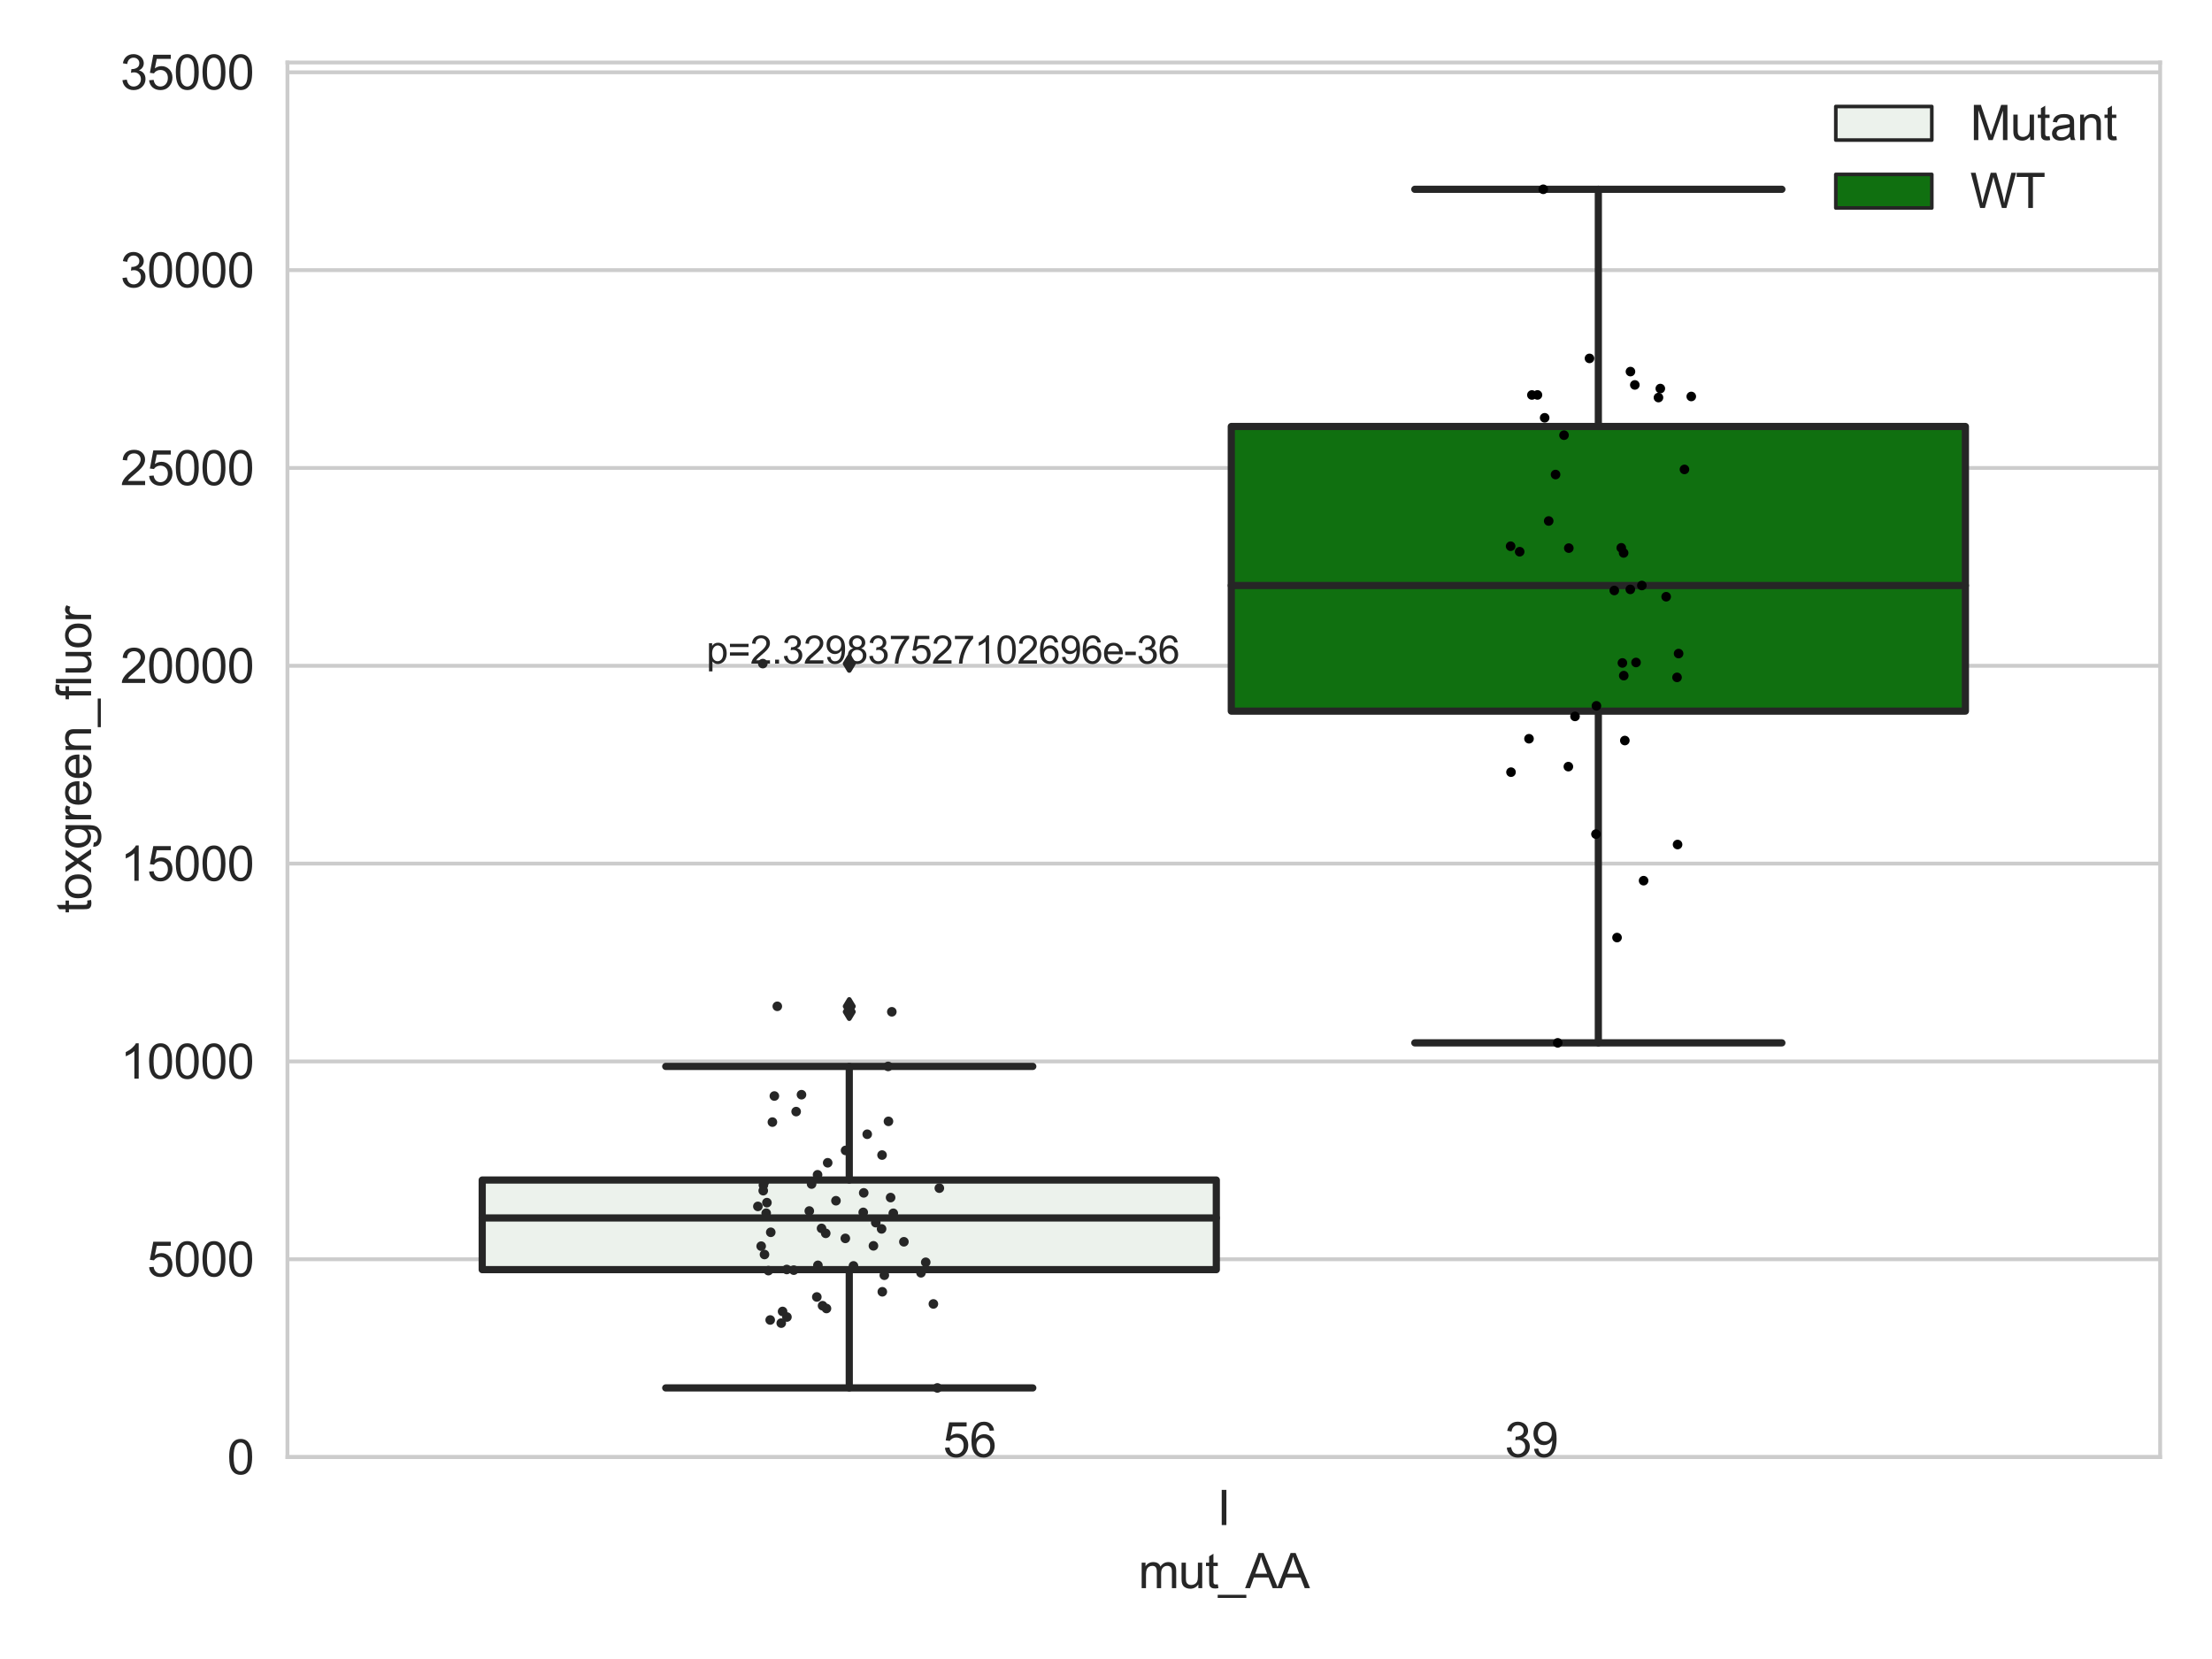 <?xml version="1.0" encoding="utf-8" standalone="no"?>
<!DOCTYPE svg PUBLIC "-//W3C//DTD SVG 1.1//EN"
  "http://www.w3.org/Graphics/SVG/1.1/DTD/svg11.dtd">
<svg xmlns:xlink="http://www.w3.org/1999/xlink" width="460.8pt" height="345.6pt" viewBox="0 0 460.8 345.6" xmlns="http://www.w3.org/2000/svg" version="1.1">
 <defs>
  <style type="text/css">*{stroke-linejoin: round; stroke-linecap: butt}</style>
 </defs>
 <g id="figure_1">
  <g id="patch_1">
   <path d="M 0 345.6 
L 460.8 345.6 
L 460.8 0 
L 0 0 
z
" style="fill: #ffffff"/>
  </g>
  <g id="axes_1">
   <g id="patch_2">
    <path d="M 59.881 303.539 
L 450 303.539 
L 450 13.023 
L 59.881 13.023 
z
" style="fill: #ffffff"/>
   </g>
   <g id="matplotlib.axis_1">
    <g id="xtick_1">
     <g id="text_1">
      <!-- I -->
      <g style="fill: #262626" transform="translate(253.552 317.697)scale(0.1 -0.1)">
       <defs>
        <path id="ArialMT-49" d="M 597 0 
L 597 4581 
L 1203 4581 
L 1203 0 
L 597 0 
z
" transform="scale(0.016)"/>
       </defs>
       <use xlink:href="#ArialMT-49"/>
      </g>
     </g>
    </g>
    <g id="text_2">
     <!-- mut_AA -->
     <g style="fill: #262626" transform="translate(237.155 330.842)scale(0.1 -0.1)">
      <defs>
       <path id="ArialMT-6d" d="M 422 0 
L 422 3319 
L 925 3319 
L 925 2853 
Q 1081 3097 1340 3245 
Q 1600 3394 1931 3394 
Q 2300 3394 2536 3241 
Q 2772 3088 2869 2813 
Q 3263 3394 3894 3394 
Q 4388 3394 4653 3120 
Q 4919 2847 4919 2278 
L 4919 0 
L 4359 0 
L 4359 2091 
Q 4359 2428 4304 2576 
Q 4250 2725 4106 2815 
Q 3963 2906 3769 2906 
Q 3419 2906 3187 2673 
Q 2956 2441 2956 1928 
L 2956 0 
L 2394 0 
L 2394 2156 
Q 2394 2531 2256 2718 
Q 2119 2906 1806 2906 
Q 1569 2906 1367 2781 
Q 1166 2656 1075 2415 
Q 984 2175 984 1722 
L 984 0 
L 422 0 
z
" transform="scale(0.016)"/>
       <path id="ArialMT-75" d="M 2597 0 
L 2597 488 
Q 2209 -75 1544 -75 
Q 1250 -75 995 37 
Q 741 150 617 320 
Q 494 491 444 738 
Q 409 903 409 1263 
L 409 3319 
L 972 3319 
L 972 1478 
Q 972 1038 1006 884 
Q 1059 663 1231 536 
Q 1403 409 1656 409 
Q 1909 409 2131 539 
Q 2353 669 2445 892 
Q 2538 1116 2538 1541 
L 2538 3319 
L 3100 3319 
L 3100 0 
L 2597 0 
z
" transform="scale(0.016)"/>
       <path id="ArialMT-74" d="M 1650 503 
L 1731 6 
Q 1494 -44 1306 -44 
Q 1000 -44 831 53 
Q 663 150 594 308 
Q 525 466 525 972 
L 525 2881 
L 113 2881 
L 113 3319 
L 525 3319 
L 525 4141 
L 1084 4478 
L 1084 3319 
L 1650 3319 
L 1650 2881 
L 1084 2881 
L 1084 941 
Q 1084 700 1114 631 
Q 1144 563 1211 522 
Q 1278 481 1403 481 
Q 1497 481 1650 503 
z
" transform="scale(0.016)"/>
       <path id="ArialMT-5f" d="M -97 -1272 
L -97 -866 
L 3631 -866 
L 3631 -1272 
L -97 -1272 
z
" transform="scale(0.016)"/>
       <path id="ArialMT-41" d="M -9 0 
L 1750 4581 
L 2403 4581 
L 4278 0 
L 3588 0 
L 3053 1388 
L 1138 1388 
L 634 0 
L -9 0 
z
M 1313 1881 
L 2866 1881 
L 2388 3150 
Q 2169 3728 2063 4100 
Q 1975 3659 1816 3225 
L 1313 1881 
z
" transform="scale(0.016)"/>
      </defs>
      <use xlink:href="#ArialMT-6d"/>
      <use xlink:href="#ArialMT-75" x="83.301"/>
      <use xlink:href="#ArialMT-74" x="138.916"/>
      <use xlink:href="#ArialMT-5f" x="166.699"/>
      <use xlink:href="#ArialMT-41" x="222.314"/>
      <use xlink:href="#ArialMT-41" x="289.014"/>
     </g>
    </g>
   </g>
   <g id="matplotlib.axis_2">
    <g id="ytick_1">
     <g id="line2d_1">
      <path d="M 59.881 303.539 
L 450 303.539 
" clip-path="url(#p79a8cf5ac9)" style="fill: none; stroke: #cccccc; stroke-width: 0.8; stroke-linecap: round"/>
     </g>
     <g id="text_3">
      <!-- 0 -->
      <g style="fill: #262626" transform="translate(47.32 307.118)scale(0.1 -0.1)">
       <defs>
        <path id="ArialMT-30" d="M 266 2259 
Q 266 3072 433 3567 
Q 600 4063 929 4331 
Q 1259 4600 1759 4600 
Q 2128 4600 2406 4451 
Q 2684 4303 2865 4023 
Q 3047 3744 3150 3342 
Q 3253 2941 3253 2259 
Q 3253 1453 3087 958 
Q 2922 463 2592 192 
Q 2263 -78 1759 -78 
Q 1097 -78 719 397 
Q 266 969 266 2259 
z
M 844 2259 
Q 844 1131 1108 757 
Q 1372 384 1759 384 
Q 2147 384 2411 759 
Q 2675 1134 2675 2259 
Q 2675 3391 2411 3762 
Q 2147 4134 1753 4134 
Q 1366 4134 1134 3806 
Q 844 3388 844 2259 
z
" transform="scale(0.016)"/>
       </defs>
       <use xlink:href="#ArialMT-30"/>
      </g>
     </g>
    </g>
    <g id="ytick_2">
     <g id="line2d_2">
      <path d="M 59.881 262.328 
L 450 262.328 
" clip-path="url(#p79a8cf5ac9)" style="fill: none; stroke: #cccccc; stroke-width: 0.8; stroke-linecap: round"/>
     </g>
     <g id="text_4">
      <!-- 5000 -->
      <g style="fill: #262626" transform="translate(30.637 265.906)scale(0.1 -0.1)">
       <defs>
        <path id="ArialMT-35" d="M 266 1200 
L 856 1250 
Q 922 819 1161 601 
Q 1400 384 1738 384 
Q 2144 384 2425 690 
Q 2706 997 2706 1503 
Q 2706 1984 2436 2262 
Q 2166 2541 1728 2541 
Q 1456 2541 1237 2417 
Q 1019 2294 894 2097 
L 366 2166 
L 809 4519 
L 3088 4519 
L 3088 3981 
L 1259 3981 
L 1013 2750 
Q 1425 3038 1878 3038 
Q 2478 3038 2890 2622 
Q 3303 2206 3303 1553 
Q 3303 931 2941 478 
Q 2500 -78 1738 -78 
Q 1113 -78 717 272 
Q 322 622 266 1200 
z
" transform="scale(0.016)"/>
       </defs>
       <use xlink:href="#ArialMT-35"/>
       <use xlink:href="#ArialMT-30" x="55.615"/>
       <use xlink:href="#ArialMT-30" x="111.23"/>
       <use xlink:href="#ArialMT-30" x="166.846"/>
      </g>
     </g>
    </g>
    <g id="ytick_3">
     <g id="line2d_3">
      <path d="M 59.881 221.116 
L 450 221.116 
" clip-path="url(#p79a8cf5ac9)" style="fill: none; stroke: #cccccc; stroke-width: 0.8; stroke-linecap: round"/>
     </g>
     <g id="text_5">
      <!-- 10000 -->
      <g style="fill: #262626" transform="translate(25.077 224.695)scale(0.1 -0.1)">
       <defs>
        <path id="ArialMT-31" d="M 2384 0 
L 1822 0 
L 1822 3584 
Q 1619 3391 1289 3197 
Q 959 3003 697 2906 
L 697 3450 
Q 1169 3672 1522 3987 
Q 1875 4303 2022 4600 
L 2384 4600 
L 2384 0 
z
" transform="scale(0.016)"/>
       </defs>
       <use xlink:href="#ArialMT-31"/>
       <use xlink:href="#ArialMT-30" x="55.615"/>
       <use xlink:href="#ArialMT-30" x="111.23"/>
       <use xlink:href="#ArialMT-30" x="166.846"/>
       <use xlink:href="#ArialMT-30" x="222.461"/>
      </g>
     </g>
    </g>
    <g id="ytick_4">
     <g id="line2d_4">
      <path d="M 59.881 179.905 
L 450 179.905 
" clip-path="url(#p79a8cf5ac9)" style="fill: none; stroke: #cccccc; stroke-width: 0.8; stroke-linecap: round"/>
     </g>
     <g id="text_6">
      <!-- 15000 -->
      <g style="fill: #262626" transform="translate(25.077 183.484)scale(0.1 -0.1)">
       <use xlink:href="#ArialMT-31"/>
       <use xlink:href="#ArialMT-35" x="55.615"/>
       <use xlink:href="#ArialMT-30" x="111.23"/>
       <use xlink:href="#ArialMT-30" x="166.846"/>
       <use xlink:href="#ArialMT-30" x="222.461"/>
      </g>
     </g>
    </g>
    <g id="ytick_5">
     <g id="line2d_5">
      <path d="M 59.881 138.694 
L 450 138.694 
" clip-path="url(#p79a8cf5ac9)" style="fill: none; stroke: #cccccc; stroke-width: 0.8; stroke-linecap: round"/>
     </g>
     <g id="text_7">
      <!-- 20000 -->
      <g style="fill: #262626" transform="translate(25.077 142.273)scale(0.1 -0.1)">
       <defs>
        <path id="ArialMT-32" d="M 3222 541 
L 3222 0 
L 194 0 
Q 188 203 259 391 
Q 375 700 629 1000 
Q 884 1300 1366 1694 
Q 2113 2306 2375 2664 
Q 2638 3022 2638 3341 
Q 2638 3675 2398 3904 
Q 2159 4134 1775 4134 
Q 1369 4134 1125 3890 
Q 881 3647 878 3216 
L 300 3275 
Q 359 3922 746 4261 
Q 1134 4600 1788 4600 
Q 2447 4600 2831 4234 
Q 3216 3869 3216 3328 
Q 3216 3053 3103 2787 
Q 2991 2522 2730 2228 
Q 2469 1934 1863 1422 
Q 1356 997 1212 845 
Q 1069 694 975 541 
L 3222 541 
z
" transform="scale(0.016)"/>
       </defs>
       <use xlink:href="#ArialMT-32"/>
       <use xlink:href="#ArialMT-30" x="55.615"/>
       <use xlink:href="#ArialMT-30" x="111.23"/>
       <use xlink:href="#ArialMT-30" x="166.846"/>
       <use xlink:href="#ArialMT-30" x="222.461"/>
      </g>
     </g>
    </g>
    <g id="ytick_6">
     <g id="line2d_6">
      <path d="M 59.881 97.483 
L 450 97.483 
" clip-path="url(#p79a8cf5ac9)" style="fill: none; stroke: #cccccc; stroke-width: 0.8; stroke-linecap: round"/>
     </g>
     <g id="text_8">
      <!-- 25000 -->
      <g style="fill: #262626" transform="translate(25.077 101.062)scale(0.1 -0.1)">
       <use xlink:href="#ArialMT-32"/>
       <use xlink:href="#ArialMT-35" x="55.615"/>
       <use xlink:href="#ArialMT-30" x="111.23"/>
       <use xlink:href="#ArialMT-30" x="166.846"/>
       <use xlink:href="#ArialMT-30" x="222.461"/>
      </g>
     </g>
    </g>
    <g id="ytick_7">
     <g id="line2d_7">
      <path d="M 59.881 56.272 
L 450 56.272 
" clip-path="url(#p79a8cf5ac9)" style="fill: none; stroke: #cccccc; stroke-width: 0.8; stroke-linecap: round"/>
     </g>
     <g id="text_9">
      <!-- 30000 -->
      <g style="fill: #262626" transform="translate(25.077 59.851)scale(0.1 -0.1)">
       <defs>
        <path id="ArialMT-33" d="M 269 1209 
L 831 1284 
Q 928 806 1161 595 
Q 1394 384 1728 384 
Q 2125 384 2398 659 
Q 2672 934 2672 1341 
Q 2672 1728 2419 1979 
Q 2166 2231 1775 2231 
Q 1616 2231 1378 2169 
L 1441 2663 
Q 1497 2656 1531 2656 
Q 1891 2656 2178 2843 
Q 2466 3031 2466 3422 
Q 2466 3731 2256 3934 
Q 2047 4138 1716 4138 
Q 1388 4138 1169 3931 
Q 950 3725 888 3313 
L 325 3413 
Q 428 3978 793 4289 
Q 1159 4600 1703 4600 
Q 2078 4600 2393 4439 
Q 2709 4278 2876 4000 
Q 3044 3722 3044 3409 
Q 3044 3113 2884 2869 
Q 2725 2625 2413 2481 
Q 2819 2388 3044 2092 
Q 3269 1797 3269 1353 
Q 3269 753 2831 336 
Q 2394 -81 1725 -81 
Q 1122 -81 723 278 
Q 325 638 269 1209 
z
" transform="scale(0.016)"/>
       </defs>
       <use xlink:href="#ArialMT-33"/>
       <use xlink:href="#ArialMT-30" x="55.615"/>
       <use xlink:href="#ArialMT-30" x="111.23"/>
       <use xlink:href="#ArialMT-30" x="166.846"/>
       <use xlink:href="#ArialMT-30" x="222.461"/>
      </g>
     </g>
    </g>
    <g id="ytick_8">
     <g id="line2d_8">
      <path d="M 59.881 15.061 
L 450 15.061 
" clip-path="url(#p79a8cf5ac9)" style="fill: none; stroke: #cccccc; stroke-width: 0.8; stroke-linecap: round"/>
     </g>
     <g id="text_10">
      <!-- 35000 -->
      <g style="fill: #262626" transform="translate(25.077 18.639)scale(0.1 -0.1)">
       <use xlink:href="#ArialMT-33"/>
       <use xlink:href="#ArialMT-35" x="55.615"/>
       <use xlink:href="#ArialMT-30" x="111.23"/>
       <use xlink:href="#ArialMT-30" x="166.846"/>
       <use xlink:href="#ArialMT-30" x="222.461"/>
      </g>
     </g>
    </g>
    <g id="text_11">
     <!-- toxgreen_fluor -->
     <g style="fill: #262626" transform="translate(18.972 190.243)rotate(-90)scale(0.1 -0.1)">
      <defs>
       <path id="ArialMT-6f" d="M 213 1659 
Q 213 2581 725 3025 
Q 1153 3394 1769 3394 
Q 2453 3394 2887 2945 
Q 3322 2497 3322 1706 
Q 3322 1066 3130 698 
Q 2938 331 2570 128 
Q 2203 -75 1769 -75 
Q 1072 -75 642 372 
Q 213 819 213 1659 
z
M 791 1659 
Q 791 1022 1069 705 
Q 1347 388 1769 388 
Q 2188 388 2466 706 
Q 2744 1025 2744 1678 
Q 2744 2294 2464 2611 
Q 2184 2928 1769 2928 
Q 1347 2928 1069 2612 
Q 791 2297 791 1659 
z
" transform="scale(0.016)"/>
       <path id="ArialMT-78" d="M 47 0 
L 1259 1725 
L 138 3319 
L 841 3319 
L 1350 2541 
Q 1494 2319 1581 2169 
Q 1719 2375 1834 2534 
L 2394 3319 
L 3066 3319 
L 1919 1756 
L 3153 0 
L 2463 0 
L 1781 1031 
L 1600 1309 
L 728 0 
L 47 0 
z
" transform="scale(0.016)"/>
       <path id="ArialMT-67" d="M 319 -275 
L 866 -356 
Q 900 -609 1056 -725 
Q 1266 -881 1628 -881 
Q 2019 -881 2231 -725 
Q 2444 -569 2519 -288 
Q 2563 -116 2559 434 
Q 2191 0 1641 0 
Q 956 0 581 494 
Q 206 988 206 1678 
Q 206 2153 378 2554 
Q 550 2956 876 3175 
Q 1203 3394 1644 3394 
Q 2231 3394 2613 2919 
L 2613 3319 
L 3131 3319 
L 3131 450 
Q 3131 -325 2973 -648 
Q 2816 -972 2473 -1159 
Q 2131 -1347 1631 -1347 
Q 1038 -1347 672 -1080 
Q 306 -813 319 -275 
z
M 784 1719 
Q 784 1066 1043 766 
Q 1303 466 1694 466 
Q 2081 466 2343 764 
Q 2606 1063 2606 1700 
Q 2606 2309 2336 2618 
Q 2066 2928 1684 2928 
Q 1309 2928 1046 2623 
Q 784 2319 784 1719 
z
" transform="scale(0.016)"/>
       <path id="ArialMT-72" d="M 416 0 
L 416 3319 
L 922 3319 
L 922 2816 
Q 1116 3169 1280 3281 
Q 1444 3394 1641 3394 
Q 1925 3394 2219 3213 
L 2025 2691 
Q 1819 2813 1613 2813 
Q 1428 2813 1281 2702 
Q 1134 2591 1072 2394 
Q 978 2094 978 1738 
L 978 0 
L 416 0 
z
" transform="scale(0.016)"/>
       <path id="ArialMT-65" d="M 2694 1069 
L 3275 997 
Q 3138 488 2766 206 
Q 2394 -75 1816 -75 
Q 1088 -75 661 373 
Q 234 822 234 1631 
Q 234 2469 665 2931 
Q 1097 3394 1784 3394 
Q 2450 3394 2872 2941 
Q 3294 2488 3294 1666 
Q 3294 1616 3291 1516 
L 816 1516 
Q 847 969 1125 678 
Q 1403 388 1819 388 
Q 2128 388 2347 550 
Q 2566 713 2694 1069 
z
M 847 1978 
L 2700 1978 
Q 2663 2397 2488 2606 
Q 2219 2931 1791 2931 
Q 1403 2931 1139 2672 
Q 875 2413 847 1978 
z
" transform="scale(0.016)"/>
       <path id="ArialMT-6e" d="M 422 0 
L 422 3319 
L 928 3319 
L 928 2847 
Q 1294 3394 1984 3394 
Q 2284 3394 2536 3286 
Q 2788 3178 2913 3003 
Q 3038 2828 3088 2588 
Q 3119 2431 3119 2041 
L 3119 0 
L 2556 0 
L 2556 2019 
Q 2556 2363 2490 2533 
Q 2425 2703 2258 2804 
Q 2091 2906 1866 2906 
Q 1506 2906 1245 2678 
Q 984 2450 984 1813 
L 984 0 
L 422 0 
z
" transform="scale(0.016)"/>
       <path id="ArialMT-66" d="M 556 0 
L 556 2881 
L 59 2881 
L 59 3319 
L 556 3319 
L 556 3672 
Q 556 4006 616 4169 
Q 697 4388 901 4523 
Q 1106 4659 1475 4659 
Q 1713 4659 2000 4603 
L 1916 4113 
Q 1741 4144 1584 4144 
Q 1328 4144 1222 4034 
Q 1116 3925 1116 3625 
L 1116 3319 
L 1763 3319 
L 1763 2881 
L 1116 2881 
L 1116 0 
L 556 0 
z
" transform="scale(0.016)"/>
       <path id="ArialMT-6c" d="M 409 0 
L 409 4581 
L 972 4581 
L 972 0 
L 409 0 
z
" transform="scale(0.016)"/>
      </defs>
      <use xlink:href="#ArialMT-74"/>
      <use xlink:href="#ArialMT-6f" x="27.783"/>
      <use xlink:href="#ArialMT-78" x="83.398"/>
      <use xlink:href="#ArialMT-67" x="133.398"/>
      <use xlink:href="#ArialMT-72" x="189.014"/>
      <use xlink:href="#ArialMT-65" x="222.314"/>
      <use xlink:href="#ArialMT-65" x="277.93"/>
      <use xlink:href="#ArialMT-6e" x="333.545"/>
      <use xlink:href="#ArialMT-5f" x="389.16"/>
      <use xlink:href="#ArialMT-66" x="444.775"/>
      <use xlink:href="#ArialMT-6c" x="472.559"/>
      <use xlink:href="#ArialMT-75" x="494.775"/>
      <use xlink:href="#ArialMT-6f" x="550.391"/>
      <use xlink:href="#ArialMT-72" x="606.006"/>
     </g>
    </g>
   </g>
   <g id="patch_3">
    <path d="M 100.454 264.492 
L 253.38 264.492 
L 253.38 245.821 
L 100.454 245.821 
L 100.454 264.492 
z
" clip-path="url(#p79a8cf5ac9)" style="fill: #ecf2ec; stroke: #262626; stroke-width: 1.5; stroke-linejoin: miter"/>
   </g>
   <g id="patch_4">
    <path d="M 256.501 148.141 
L 409.428 148.141 
L 409.428 88.844 
L 256.501 88.844 
L 256.501 148.141 
z
" clip-path="url(#p79a8cf5ac9)" style="fill: #107010; stroke: #262626; stroke-width: 1.5; stroke-linejoin: miter"/>
   </g>
   <g id="patch_5">
    <path d="M 254.941 303.539 
L 254.941 303.539 
L 254.941 303.539 
L 254.941 303.539 
z
" clip-path="url(#p79a8cf5ac9)" style="fill: #ecf2ec; stroke: #262626; stroke-width: 0.75; stroke-linejoin: miter"/>
   </g>
   <g id="patch_6">
    <path d="M 254.941 303.539 
L 254.941 303.539 
L 254.941 303.539 
L 254.941 303.539 
z
" clip-path="url(#p79a8cf5ac9)" style="fill: #107010; stroke: #262626; stroke-width: 0.75; stroke-linejoin: miter"/>
   </g>
   <g id="PathCollection_1"/>
   <g id="PathCollection_2"/>
   <g id="line2d_9">
    <path d="M 176.917 264.492 
L 176.917 289.129 
" clip-path="url(#p79a8cf5ac9)" style="fill: none; stroke: #262626; stroke-width: 1.5; stroke-linecap: round"/>
   </g>
   <g id="line2d_10">
    <path d="M 176.917 245.821 
L 176.917 222.153 
" clip-path="url(#p79a8cf5ac9)" style="fill: none; stroke: #262626; stroke-width: 1.5; stroke-linecap: round"/>
   </g>
   <g id="line2d_11">
    <path d="M 138.685 289.129 
L 215.149 289.129 
" clip-path="url(#p79a8cf5ac9)" style="fill: none; stroke: #262626; stroke-width: 1.5; stroke-linecap: round"/>
   </g>
   <g id="line2d_12">
    <path d="M 138.685 222.153 
L 215.149 222.153 
" clip-path="url(#p79a8cf5ac9)" style="fill: none; stroke: #262626; stroke-width: 1.5; stroke-linecap: round"/>
   </g>
   <g id="line2d_13">
    <defs>
     <path id="mbe720df209" d="M -0 1.414 
L 0.849 0 
L 0 -1.414 
L -0.849 -0 
z
" style="stroke: #262626; stroke-linejoin: miter"/>
    </defs>
    <g clip-path="url(#p79a8cf5ac9)">
     <use xlink:href="#mbe720df209" x="176.917" y="209.634" style="fill: #262626; stroke: #262626; stroke-linejoin: miter"/>
     <use xlink:href="#mbe720df209" x="176.917" y="138.24" style="fill: #262626; stroke: #262626; stroke-linejoin: miter"/>
     <use xlink:href="#mbe720df209" x="176.917" y="210.775" style="fill: #262626; stroke: #262626; stroke-linejoin: miter"/>
    </g>
   </g>
   <g id="line2d_14">
    <path d="M 332.964 148.141 
L 332.964 217.246 
" clip-path="url(#p79a8cf5ac9)" style="fill: none; stroke: #262626; stroke-width: 1.5; stroke-linecap: round"/>
   </g>
   <g id="line2d_15">
    <path d="M 332.964 88.844 
L 332.964 39.434 
" clip-path="url(#p79a8cf5ac9)" style="fill: none; stroke: #262626; stroke-width: 1.5; stroke-linecap: round"/>
   </g>
   <g id="line2d_16">
    <path d="M 294.733 217.246 
L 371.196 217.246 
" clip-path="url(#p79a8cf5ac9)" style="fill: none; stroke: #262626; stroke-width: 1.5; stroke-linecap: round"/>
   </g>
   <g id="line2d_17">
    <path d="M 294.733 39.434 
L 371.196 39.434 
" clip-path="url(#p79a8cf5ac9)" style="fill: none; stroke: #262626; stroke-width: 1.5; stroke-linecap: round"/>
   </g>
   <g id="line2d_18"/>
   <g id="line2d_19">
    <path d="M 100.454 253.724 
L 253.38 253.724 
" clip-path="url(#p79a8cf5ac9)" style="fill: none; stroke: #262626; stroke-width: 1.5; stroke-linecap: round"/>
   </g>
   <g id="line2d_20">
    <path d="M 256.501 121.971 
L 409.428 121.971 
" clip-path="url(#p79a8cf5ac9)" style="fill: none; stroke: #262626; stroke-width: 1.5; stroke-linecap: round"/>
   </g>
   <g id="patch_7">
    <path d="M 59.881 303.539 
L 59.881 13.023 
" style="fill: none; stroke: #cccccc; stroke-width: 0.8; stroke-linejoin: miter; stroke-linecap: square"/>
   </g>
   <g id="patch_8">
    <path d="M 450 303.539 
L 450 13.023 
" style="fill: none; stroke: #cccccc; stroke-width: 0.8; stroke-linejoin: miter; stroke-linecap: square"/>
   </g>
   <g id="patch_9">
    <path d="M 59.881 303.539 
L 450 303.539 
" style="fill: none; stroke: #cccccc; stroke-width: 0.8; stroke-linejoin: miter; stroke-linecap: square"/>
   </g>
   <g id="patch_10">
    <path d="M 59.881 13.023 
L 450 13.023 
" style="fill: none; stroke: #cccccc; stroke-width: 0.8; stroke-linejoin: miter; stroke-linecap: square"/>
   </g>
   <g id="PathCollection_3">
    <defs>
     <path id="C0_0_61075124c5" d="M 0 1 
C 0.265 1 0.52 0.895 0.707 0.707 
C 0.895 0.52 1 0.265 1 -0 
C 1 -0.265 0.895 -0.52 0.707 -0.707 
C 0.52 -0.895 0.265 -1 0 -1 
C -0.265 -1 -0.52 -0.895 -0.707 -0.707 
C -0.895 -0.52 -1 -0.265 -1 0 
C -1 0.265 -0.895 0.52 -0.707 0.707 
C -0.52 0.895 -0.265 1 0 1 
z
"/>
    </defs>
    <g clip-path="url(#p79a8cf5ac9)">
     <use xlink:href="#C0_0_61075124c5" x="169.07" y="246.659" style="fill: #262626"/>
    </g>
    <g clip-path="url(#p79a8cf5ac9)">
     <use xlink:href="#C0_0_61075124c5" x="183.65" y="256.001" style="fill: #262626"/>
    </g>
    <g clip-path="url(#p79a8cf5ac9)">
     <use xlink:href="#C0_0_61075124c5" x="183.747" y="240.621" style="fill: #262626"/>
    </g>
    <g clip-path="url(#p79a8cf5ac9)">
     <use xlink:href="#C0_0_61075124c5" x="177.795" y="263.709" style="fill: #262626"/>
    </g>
    <g clip-path="url(#p79a8cf5ac9)">
     <use xlink:href="#C0_0_61075124c5" x="163.896" y="264.458" style="fill: #262626"/>
    </g>
    <g clip-path="url(#p79a8cf5ac9)">
     <use xlink:href="#C0_0_61075124c5" x="179.93" y="248.495" style="fill: #262626"/>
    </g>
    <g clip-path="url(#p79a8cf5ac9)">
     <use xlink:href="#C0_0_61075124c5" x="163.931" y="274.359" style="fill: #262626"/>
    </g>
    <g clip-path="url(#p79a8cf5ac9)">
     <use xlink:href="#C0_0_61075124c5" x="185.084" y="233.598" style="fill: #262626"/>
    </g>
    <g clip-path="url(#p79a8cf5ac9)">
     <use xlink:href="#C0_0_61075124c5" x="161.927" y="209.634" style="fill: #262626"/>
    </g>
    <g clip-path="url(#p79a8cf5ac9)">
     <use xlink:href="#C0_0_61075124c5" x="160.446" y="274.977" style="fill: #262626"/>
    </g>
    <g clip-path="url(#p79a8cf5ac9)">
     <use xlink:href="#C0_0_61075124c5" x="166.965" y="228.046" style="fill: #262626"/>
    </g>
    <g clip-path="url(#p79a8cf5ac9)">
     <use xlink:href="#C0_0_61075124c5" x="183.804" y="269.102" style="fill: #262626"/>
    </g>
    <g clip-path="url(#p79a8cf5ac9)">
     <use xlink:href="#C0_0_61075124c5" x="158.567" y="259.597" style="fill: #262626"/>
    </g>
    <g clip-path="url(#p79a8cf5ac9)">
     <use xlink:href="#C0_0_61075124c5" x="171.143" y="255.895" style="fill: #262626"/>
    </g>
    <g clip-path="url(#p79a8cf5ac9)">
     <use xlink:href="#C0_0_61075124c5" x="160.564" y="256.708" style="fill: #262626"/>
    </g>
    <g clip-path="url(#p79a8cf5ac9)">
     <use xlink:href="#C0_0_61075124c5" x="163.027" y="273.201" style="fill: #262626"/>
    </g>
    <g clip-path="url(#p79a8cf5ac9)">
     <use xlink:href="#C0_0_61075124c5" x="182.437" y="254.699" style="fill: #262626"/>
    </g>
    <g clip-path="url(#p79a8cf5ac9)">
     <use xlink:href="#C0_0_61075124c5" x="160.906" y="233.753" style="fill: #262626"/>
    </g>
    <g clip-path="url(#p79a8cf5ac9)">
     <use xlink:href="#C0_0_61075124c5" x="160.074" y="264.694" style="fill: #262626"/>
    </g>
    <g clip-path="url(#p79a8cf5ac9)">
     <use xlink:href="#C0_0_61075124c5" x="170.314" y="244.73" style="fill: #262626"/>
    </g>
    <g clip-path="url(#p79a8cf5ac9)">
     <use xlink:href="#C0_0_61075124c5" x="184.222" y="265.653" style="fill: #262626"/>
    </g>
    <g clip-path="url(#p79a8cf5ac9)">
     <use xlink:href="#C0_0_61075124c5" x="191.859" y="265.147" style="fill: #262626"/>
    </g>
    <g clip-path="url(#p79a8cf5ac9)">
     <use xlink:href="#C0_0_61075124c5" x="172.422" y="242.229" style="fill: #262626"/>
    </g>
    <g clip-path="url(#p79a8cf5ac9)">
     <use xlink:href="#C0_0_61075124c5" x="159.034" y="246.878" style="fill: #262626"/>
    </g>
    <g clip-path="url(#p79a8cf5ac9)">
     <use xlink:href="#C0_0_61075124c5" x="170.159" y="270.182" style="fill: #262626"/>
    </g>
    <g clip-path="url(#p79a8cf5ac9)">
     <use xlink:href="#C0_0_61075124c5" x="192.848" y="262.957" style="fill: #262626"/>
    </g>
    <g clip-path="url(#p79a8cf5ac9)">
     <use xlink:href="#C0_0_61075124c5" x="171.354" y="272.002" style="fill: #262626"/>
    </g>
    <g clip-path="url(#p79a8cf5ac9)">
     <use xlink:href="#C0_0_61075124c5" x="179.828" y="252.56" style="fill: #262626"/>
    </g>
    <g clip-path="url(#p79a8cf5ac9)">
     <use xlink:href="#C0_0_61075124c5" x="176.098" y="257.979" style="fill: #262626"/>
    </g>
    <g clip-path="url(#p79a8cf5ac9)">
     <use xlink:href="#C0_0_61075124c5" x="159.251" y="246.185" style="fill: #262626"/>
    </g>
    <g clip-path="url(#p79a8cf5ac9)">
     <use xlink:href="#C0_0_61075124c5" x="185.529" y="249.476" style="fill: #262626"/>
    </g>
    <g clip-path="url(#p79a8cf5ac9)">
     <use xlink:href="#C0_0_61075124c5" x="168.592" y="252.276" style="fill: #262626"/>
    </g>
    <g clip-path="url(#p79a8cf5ac9)">
     <use xlink:href="#C0_0_61075124c5" x="174.145" y="250.137" style="fill: #262626"/>
    </g>
    <g clip-path="url(#p79a8cf5ac9)">
     <use xlink:href="#C0_0_61075124c5" x="157.88" y="251.314" style="fill: #262626"/>
    </g>
    <g clip-path="url(#p79a8cf5ac9)">
     <use xlink:href="#C0_0_61075124c5" x="162.748" y="275.633" style="fill: #262626"/>
    </g>
    <g clip-path="url(#p79a8cf5ac9)">
     <use xlink:href="#C0_0_61075124c5" x="185.013" y="222.153" style="fill: #262626"/>
    </g>
    <g clip-path="url(#p79a8cf5ac9)">
     <use xlink:href="#C0_0_61075124c5" x="172.013" y="256.925" style="fill: #262626"/>
    </g>
    <g clip-path="url(#p79a8cf5ac9)">
     <use xlink:href="#C0_0_61075124c5" x="195.684" y="247.512" style="fill: #262626"/>
    </g>
    <g clip-path="url(#p79a8cf5ac9)">
     <use xlink:href="#C0_0_61075124c5" x="159.611" y="252.733" style="fill: #262626"/>
    </g>
    <g clip-path="url(#p79a8cf5ac9)">
     <use xlink:href="#C0_0_61075124c5" x="158.996" y="248.041" style="fill: #262626"/>
    </g>
    <g clip-path="url(#p79a8cf5ac9)">
     <use xlink:href="#C0_0_61075124c5" x="159.257" y="261.337" style="fill: #262626"/>
    </g>
    <g clip-path="url(#p79a8cf5ac9)">
     <use xlink:href="#C0_0_61075124c5" x="161.315" y="228.32" style="fill: #262626"/>
    </g>
    <g clip-path="url(#p79a8cf5ac9)">
     <use xlink:href="#C0_0_61075124c5" x="180.659" y="236.284" style="fill: #262626"/>
    </g>
    <g clip-path="url(#p79a8cf5ac9)">
     <use xlink:href="#C0_0_61075124c5" x="170.386" y="263.591" style="fill: #262626"/>
    </g>
    <g clip-path="url(#p79a8cf5ac9)">
     <use xlink:href="#C0_0_61075124c5" x="181.955" y="259.531" style="fill: #262626"/>
    </g>
    <g clip-path="url(#p79a8cf5ac9)">
     <use xlink:href="#C0_0_61075124c5" x="188.298" y="258.685" style="fill: #262626"/>
    </g>
    <g clip-path="url(#p79a8cf5ac9)">
     <use xlink:href="#C0_0_61075124c5" x="176.147" y="239.656" style="fill: #262626"/>
    </g>
    <g clip-path="url(#p79a8cf5ac9)">
     <use xlink:href="#C0_0_61075124c5" x="158.909" y="138.24" style="fill: #262626"/>
    </g>
    <g clip-path="url(#p79a8cf5ac9)">
     <use xlink:href="#C0_0_61075124c5" x="194.44" y="271.632" style="fill: #262626"/>
    </g>
    <g clip-path="url(#p79a8cf5ac9)">
     <use xlink:href="#C0_0_61075124c5" x="165.358" y="264.595" style="fill: #262626"/>
    </g>
    <g clip-path="url(#p79a8cf5ac9)">
     <use xlink:href="#C0_0_61075124c5" x="172.169" y="272.586" style="fill: #262626"/>
    </g>
    <g clip-path="url(#p79a8cf5ac9)">
     <use xlink:href="#C0_0_61075124c5" x="186.09" y="252.749" style="fill: #262626"/>
    </g>
    <g clip-path="url(#p79a8cf5ac9)">
     <use xlink:href="#C0_0_61075124c5" x="195.271" y="289.129" style="fill: #262626"/>
    </g>
    <g clip-path="url(#p79a8cf5ac9)">
     <use xlink:href="#C0_0_61075124c5" x="159.762" y="250.532" style="fill: #262626"/>
    </g>
    <g clip-path="url(#p79a8cf5ac9)">
     <use xlink:href="#C0_0_61075124c5" x="185.782" y="210.775" style="fill: #262626"/>
    </g>
    <g clip-path="url(#p79a8cf5ac9)">
     <use xlink:href="#C0_0_61075124c5" x="165.852" y="231.565" style="fill: #262626"/>
    </g>
   </g>
   <g id="PathCollection_4">
    <defs>
     <path id="C1_0_7aec605216" d="M 0 1 
C 0.265 1 0.52 0.895 0.707 0.707 
C 0.895 0.52 1 0.265 1 -0 
C 1 -0.265 0.895 -0.52 0.707 -0.707 
C 0.52 -0.895 0.265 -1 0 -1 
C -0.265 -1 -0.52 -0.895 -0.707 -0.707 
C -0.895 -0.52 -1 -0.265 -1 0 
C -1 0.265 -0.895 0.52 -0.707 0.707 
C -0.52 0.895 -0.265 1 0 1 
z
"/>
    </defs>
    <g clip-path="url(#p79a8cf5ac9)">
     <use xlink:href="#C1_0_7aec605216" x="316.576" y="114.933"/>
    </g>
    <g clip-path="url(#p79a8cf5ac9)">
     <use xlink:href="#C1_0_7aec605216" x="336.287" y="123.009"/>
    </g>
    <g clip-path="url(#p79a8cf5ac9)">
     <use xlink:href="#C1_0_7aec605216" x="342.03" y="121.971"/>
    </g>
    <g clip-path="url(#p79a8cf5ac9)">
     <use xlink:href="#C1_0_7aec605216" x="338.482" y="154.267"/>
    </g>
    <g clip-path="url(#p79a8cf5ac9)">
     <use xlink:href="#C1_0_7aec605216" x="324.502" y="217.246"/>
    </g>
    <g clip-path="url(#p79a8cf5ac9)">
     <use xlink:href="#C1_0_7aec605216" x="338.26" y="140.747"/>
    </g>
    <g clip-path="url(#p79a8cf5ac9)">
     <use xlink:href="#C1_0_7aec605216" x="338.231" y="115.185"/>
    </g>
    <g clip-path="url(#p79a8cf5ac9)">
     <use xlink:href="#C1_0_7aec605216" x="340.817" y="138.005"/>
    </g>
    <g clip-path="url(#p79a8cf5ac9)">
     <use xlink:href="#C1_0_7aec605216" x="328.106" y="149.242"/>
    </g>
    <g clip-path="url(#p79a8cf5ac9)">
     <use xlink:href="#C1_0_7aec605216" x="324.052" y="98.854"/>
    </g>
    <g clip-path="url(#p79a8cf5ac9)">
     <use xlink:href="#C1_0_7aec605216" x="318.52" y="153.893"/>
    </g>
    <g clip-path="url(#p79a8cf5ac9)">
     <use xlink:href="#C1_0_7aec605216" x="331.121" y="74.66"/>
    </g>
    <g clip-path="url(#p79a8cf5ac9)">
     <use xlink:href="#C1_0_7aec605216" x="321.781" y="87.033"/>
    </g>
    <g clip-path="url(#p79a8cf5ac9)">
     <use xlink:href="#C1_0_7aec605216" x="342.39" y="183.458"/>
    </g>
    <g clip-path="url(#p79a8cf5ac9)">
     <use xlink:href="#C1_0_7aec605216" x="332.563" y="147.04"/>
    </g>
    <g clip-path="url(#p79a8cf5ac9)">
     <use xlink:href="#C1_0_7aec605216" x="325.814" y="90.654"/>
    </g>
    <g clip-path="url(#p79a8cf5ac9)">
     <use xlink:href="#C1_0_7aec605216" x="319.123" y="82.282"/>
    </g>
    <g clip-path="url(#p79a8cf5ac9)">
     <use xlink:href="#C1_0_7aec605216" x="337.74" y="114.123"/>
    </g>
    <g clip-path="url(#p79a8cf5ac9)">
     <use xlink:href="#C1_0_7aec605216" x="340.564" y="80.186"/>
    </g>
    <g clip-path="url(#p79a8cf5ac9)">
     <use xlink:href="#C1_0_7aec605216" x="320.281" y="82.273"/>
    </g>
    <g clip-path="url(#p79a8cf5ac9)">
     <use xlink:href="#C1_0_7aec605216" x="321.488" y="39.434"/>
    </g>
    <g clip-path="url(#p79a8cf5ac9)">
     <use xlink:href="#C1_0_7aec605216" x="322.621" y="108.531"/>
    </g>
    <g clip-path="url(#p79a8cf5ac9)">
     <use xlink:href="#C1_0_7aec605216" x="345.49" y="82.819"/>
    </g>
    <g clip-path="url(#p79a8cf5ac9)">
     <use xlink:href="#C1_0_7aec605216" x="337.977" y="138.104"/>
    </g>
    <g clip-path="url(#p79a8cf5ac9)">
     <use xlink:href="#C1_0_7aec605216" x="314.69" y="113.788"/>
    </g>
    <g clip-path="url(#p79a8cf5ac9)">
     <use xlink:href="#C1_0_7aec605216" x="349.357" y="141.11"/>
    </g>
    <g clip-path="url(#p79a8cf5ac9)">
     <use xlink:href="#C1_0_7aec605216" x="349.683" y="136.151"/>
    </g>
    <g clip-path="url(#p79a8cf5ac9)">
     <use xlink:href="#C1_0_7aec605216" x="332.467" y="173.761"/>
    </g>
    <g clip-path="url(#p79a8cf5ac9)">
     <use xlink:href="#C1_0_7aec605216" x="336.858" y="195.313"/>
    </g>
    <g clip-path="url(#p79a8cf5ac9)">
     <use xlink:href="#C1_0_7aec605216" x="349.469" y="175.931"/>
    </g>
    <g clip-path="url(#p79a8cf5ac9)">
     <use xlink:href="#C1_0_7aec605216" x="347.091" y="124.31"/>
    </g>
    <g clip-path="url(#p79a8cf5ac9)">
     <use xlink:href="#C1_0_7aec605216" x="326.721" y="159.701"/>
    </g>
    <g clip-path="url(#p79a8cf5ac9)">
     <use xlink:href="#C1_0_7aec605216" x="339.655" y="77.409"/>
    </g>
    <g clip-path="url(#p79a8cf5ac9)">
     <use xlink:href="#C1_0_7aec605216" x="339.623" y="122.781"/>
    </g>
    <g clip-path="url(#p79a8cf5ac9)">
     <use xlink:href="#C1_0_7aec605216" x="345.874" y="80.944"/>
    </g>
    <g clip-path="url(#p79a8cf5ac9)">
     <use xlink:href="#C1_0_7aec605216" x="350.903" y="97.788"/>
    </g>
    <g clip-path="url(#p79a8cf5ac9)">
     <use xlink:href="#C1_0_7aec605216" x="314.77" y="160.854"/>
    </g>
    <g clip-path="url(#p79a8cf5ac9)">
     <use xlink:href="#C1_0_7aec605216" x="326.811" y="114.183"/>
    </g>
    <g clip-path="url(#p79a8cf5ac9)">
     <use xlink:href="#C1_0_7aec605216" x="352.322" y="82.593"/>
    </g>
   </g>
   <g id="text_12">
    <!-- 56 -->
    <g style="fill: #262626" transform="translate(196.423 303.525)scale(0.1 -0.1)">
     <defs>
      <path id="ArialMT-36" d="M 3184 3459 
L 2625 3416 
Q 2550 3747 2413 3897 
Q 2184 4138 1850 4138 
Q 1581 4138 1378 3988 
Q 1113 3794 959 3422 
Q 806 3050 800 2363 
Q 1003 2672 1297 2822 
Q 1591 2972 1913 2972 
Q 2475 2972 2870 2558 
Q 3266 2144 3266 1488 
Q 3266 1056 3080 686 
Q 2894 316 2569 119 
Q 2244 -78 1831 -78 
Q 1128 -78 684 439 
Q 241 956 241 2144 
Q 241 3472 731 4075 
Q 1159 4600 1884 4600 
Q 2425 4600 2770 4297 
Q 3116 3994 3184 3459 
z
M 888 1484 
Q 888 1194 1011 928 
Q 1134 663 1356 523 
Q 1578 384 1822 384 
Q 2178 384 2434 671 
Q 2691 959 2691 1453 
Q 2691 1928 2437 2201 
Q 2184 2475 1800 2475 
Q 1419 2475 1153 2201 
Q 888 1928 888 1484 
z
" transform="scale(0.016)"/>
     </defs>
     <use xlink:href="#ArialMT-35"/>
     <use xlink:href="#ArialMT-36" x="55.615"/>
    </g>
   </g>
   <g id="text_13">
    <!-- p=2.329837527102696e-36 -->
    <g style="fill: #262626" transform="translate(147.156 138.239)scale(0.08 -0.08)">
     <defs>
      <path id="ArialMT-70" d="M 422 -1272 
L 422 3319 
L 934 3319 
L 934 2888 
Q 1116 3141 1344 3267 
Q 1572 3394 1897 3394 
Q 2322 3394 2647 3175 
Q 2972 2956 3137 2557 
Q 3303 2159 3303 1684 
Q 3303 1175 3120 767 
Q 2938 359 2589 142 
Q 2241 -75 1856 -75 
Q 1575 -75 1351 44 
Q 1128 163 984 344 
L 984 -1272 
L 422 -1272 
z
M 931 1641 
Q 931 1000 1190 694 
Q 1450 388 1819 388 
Q 2194 388 2461 705 
Q 2728 1022 2728 1688 
Q 2728 2322 2467 2637 
Q 2206 2953 1844 2953 
Q 1484 2953 1207 2617 
Q 931 2281 931 1641 
z
" transform="scale(0.016)"/>
      <path id="ArialMT-3d" d="M 3381 2694 
L 356 2694 
L 356 3219 
L 3381 3219 
L 3381 2694 
z
M 3381 1303 
L 356 1303 
L 356 1828 
L 3381 1828 
L 3381 1303 
z
" transform="scale(0.016)"/>
      <path id="ArialMT-2e" d="M 581 0 
L 581 641 
L 1222 641 
L 1222 0 
L 581 0 
z
" transform="scale(0.016)"/>
      <path id="ArialMT-39" d="M 350 1059 
L 891 1109 
Q 959 728 1153 556 
Q 1347 384 1650 384 
Q 1909 384 2104 503 
Q 2300 622 2425 820 
Q 2550 1019 2634 1356 
Q 2719 1694 2719 2044 
Q 2719 2081 2716 2156 
Q 2547 1888 2255 1720 
Q 1963 1553 1622 1553 
Q 1053 1553 659 1965 
Q 266 2378 266 3053 
Q 266 3750 677 4175 
Q 1088 4600 1706 4600 
Q 2153 4600 2523 4359 
Q 2894 4119 3086 3673 
Q 3278 3228 3278 2384 
Q 3278 1506 3087 986 
Q 2897 466 2520 194 
Q 2144 -78 1638 -78 
Q 1100 -78 759 220 
Q 419 519 350 1059 
z
M 2653 3081 
Q 2653 3566 2395 3850 
Q 2138 4134 1775 4134 
Q 1400 4134 1122 3828 
Q 844 3522 844 3034 
Q 844 2597 1108 2323 
Q 1372 2050 1759 2050 
Q 2150 2050 2401 2323 
Q 2653 2597 2653 3081 
z
" transform="scale(0.016)"/>
      <path id="ArialMT-38" d="M 1131 2484 
Q 781 2613 612 2850 
Q 444 3088 444 3419 
Q 444 3919 803 4259 
Q 1163 4600 1759 4600 
Q 2359 4600 2725 4251 
Q 3091 3903 3091 3403 
Q 3091 3084 2923 2848 
Q 2756 2613 2416 2484 
Q 2838 2347 3058 2040 
Q 3278 1734 3278 1309 
Q 3278 722 2862 322 
Q 2447 -78 1769 -78 
Q 1091 -78 675 323 
Q 259 725 259 1325 
Q 259 1772 486 2073 
Q 713 2375 1131 2484 
z
M 1019 3438 
Q 1019 3113 1228 2906 
Q 1438 2700 1772 2700 
Q 2097 2700 2305 2904 
Q 2513 3109 2513 3406 
Q 2513 3716 2298 3927 
Q 2084 4138 1766 4138 
Q 1444 4138 1231 3931 
Q 1019 3725 1019 3438 
z
M 838 1322 
Q 838 1081 952 856 
Q 1066 631 1291 507 
Q 1516 384 1775 384 
Q 2178 384 2440 643 
Q 2703 903 2703 1303 
Q 2703 1709 2433 1975 
Q 2163 2241 1756 2241 
Q 1359 2241 1098 1978 
Q 838 1716 838 1322 
z
" transform="scale(0.016)"/>
      <path id="ArialMT-37" d="M 303 3981 
L 303 4522 
L 3269 4522 
L 3269 4084 
Q 2831 3619 2401 2847 
Q 1972 2075 1738 1259 
Q 1569 684 1522 0 
L 944 0 
Q 953 541 1156 1306 
Q 1359 2072 1739 2783 
Q 2119 3494 2547 3981 
L 303 3981 
z
" transform="scale(0.016)"/>
      <path id="ArialMT-2d" d="M 203 1375 
L 203 1941 
L 1931 1941 
L 1931 1375 
L 203 1375 
z
" transform="scale(0.016)"/>
     </defs>
     <use xlink:href="#ArialMT-70"/>
     <use xlink:href="#ArialMT-3d" x="55.615"/>
     <use xlink:href="#ArialMT-32" x="114.014"/>
     <use xlink:href="#ArialMT-2e" x="169.629"/>
     <use xlink:href="#ArialMT-33" x="197.412"/>
     <use xlink:href="#ArialMT-32" x="253.027"/>
     <use xlink:href="#ArialMT-39" x="308.643"/>
     <use xlink:href="#ArialMT-38" x="364.258"/>
     <use xlink:href="#ArialMT-33" x="419.873"/>
     <use xlink:href="#ArialMT-37" x="475.488"/>
     <use xlink:href="#ArialMT-35" x="531.104"/>
     <use xlink:href="#ArialMT-32" x="586.719"/>
     <use xlink:href="#ArialMT-37" x="642.334"/>
     <use xlink:href="#ArialMT-31" x="697.949"/>
     <use xlink:href="#ArialMT-30" x="753.564"/>
     <use xlink:href="#ArialMT-32" x="809.18"/>
     <use xlink:href="#ArialMT-36" x="864.795"/>
     <use xlink:href="#ArialMT-39" x="920.41"/>
     <use xlink:href="#ArialMT-36" x="976.025"/>
     <use xlink:href="#ArialMT-65" x="1031.641"/>
     <use xlink:href="#ArialMT-2d" x="1087.256"/>
     <use xlink:href="#ArialMT-33" x="1120.557"/>
     <use xlink:href="#ArialMT-36" x="1176.172"/>
    </g>
   </g>
   <g id="text_14">
    <!-- 39 -->
    <g style="fill: #262626" transform="translate(313.458 303.525)scale(0.1 -0.1)">
     <use xlink:href="#ArialMT-33"/>
     <use xlink:href="#ArialMT-39" x="55.615"/>
    </g>
   </g>
   <g id="legend_1">
    <g id="patch_11">
     <path d="M 382.431 29.181 
L 402.431 29.181 
L 402.431 22.181 
L 382.431 22.181 
z
" style="fill: #ecf2ec; stroke: #262626; stroke-width: 0.75; stroke-linejoin: miter"/>
    </g>
    <g id="text_15">
     <!-- Mutant -->
     <g style="fill: #262626" transform="translate(410.431 29.181)scale(0.1 -0.1)">
      <defs>
       <path id="ArialMT-4d" d="M 475 0 
L 475 4581 
L 1388 4581 
L 2472 1338 
Q 2622 884 2691 659 
Q 2769 909 2934 1394 
L 4031 4581 
L 4847 4581 
L 4847 0 
L 4263 0 
L 4263 3834 
L 2931 0 
L 2384 0 
L 1059 3900 
L 1059 0 
L 475 0 
z
" transform="scale(0.016)"/>
       <path id="ArialMT-61" d="M 2588 409 
Q 2275 144 1986 34 
Q 1697 -75 1366 -75 
Q 819 -75 525 192 
Q 231 459 231 875 
Q 231 1119 342 1320 
Q 453 1522 633 1644 
Q 813 1766 1038 1828 
Q 1203 1872 1538 1913 
Q 2219 1994 2541 2106 
Q 2544 2222 2544 2253 
Q 2544 2597 2384 2738 
Q 2169 2928 1744 2928 
Q 1347 2928 1158 2789 
Q 969 2650 878 2297 
L 328 2372 
Q 403 2725 575 2942 
Q 747 3159 1072 3276 
Q 1397 3394 1825 3394 
Q 2250 3394 2515 3294 
Q 2781 3194 2906 3042 
Q 3031 2891 3081 2659 
Q 3109 2516 3109 2141 
L 3109 1391 
Q 3109 606 3145 398 
Q 3181 191 3288 0 
L 2700 0 
Q 2613 175 2588 409 
z
M 2541 1666 
Q 2234 1541 1622 1453 
Q 1275 1403 1131 1340 
Q 988 1278 909 1158 
Q 831 1038 831 891 
Q 831 666 1001 516 
Q 1172 366 1500 366 
Q 1825 366 2078 508 
Q 2331 650 2450 897 
Q 2541 1088 2541 1459 
L 2541 1666 
z
" transform="scale(0.016)"/>
      </defs>
      <use xlink:href="#ArialMT-4d"/>
      <use xlink:href="#ArialMT-75" x="83.301"/>
      <use xlink:href="#ArialMT-74" x="138.916"/>
      <use xlink:href="#ArialMT-61" x="166.699"/>
      <use xlink:href="#ArialMT-6e" x="222.314"/>
      <use xlink:href="#ArialMT-74" x="277.93"/>
     </g>
    </g>
    <g id="patch_12">
     <path d="M 382.431 43.326 
L 402.431 43.326 
L 402.431 36.326 
L 382.431 36.326 
z
" style="fill: #107010; stroke: #262626; stroke-width: 0.75; stroke-linejoin: miter"/>
    </g>
    <g id="text_16">
     <!-- WT -->
     <g style="fill: #262626" transform="translate(410.431 43.326)scale(0.1 -0.1)">
      <defs>
       <path id="ArialMT-57" d="M 1294 0 
L 78 4581 
L 700 4581 
L 1397 1578 
Q 1509 1106 1591 641 
Q 1766 1375 1797 1488 
L 2669 4581 
L 3400 4581 
L 4056 2263 
Q 4303 1400 4413 641 
Q 4500 1075 4641 1638 
L 5359 4581 
L 5969 4581 
L 4713 0 
L 4128 0 
L 3163 3491 
Q 3041 3928 3019 4028 
Q 2947 3713 2884 3491 
L 1913 0 
L 1294 0 
z
" transform="scale(0.016)"/>
       <path id="ArialMT-54" d="M 1659 0 
L 1659 4041 
L 150 4041 
L 150 4581 
L 3781 4581 
L 3781 4041 
L 2266 4041 
L 2266 0 
L 1659 0 
z
" transform="scale(0.016)"/>
      </defs>
      <use xlink:href="#ArialMT-57"/>
      <use xlink:href="#ArialMT-54" x="94.385"/>
     </g>
    </g>
   </g>
  </g>
 </g>
 <defs>
  <clipPath id="p79a8cf5ac9">
   <rect x="59.881" y="13.023" width="390.119" height="290.516"/>
  </clipPath>
 </defs>
</svg>
